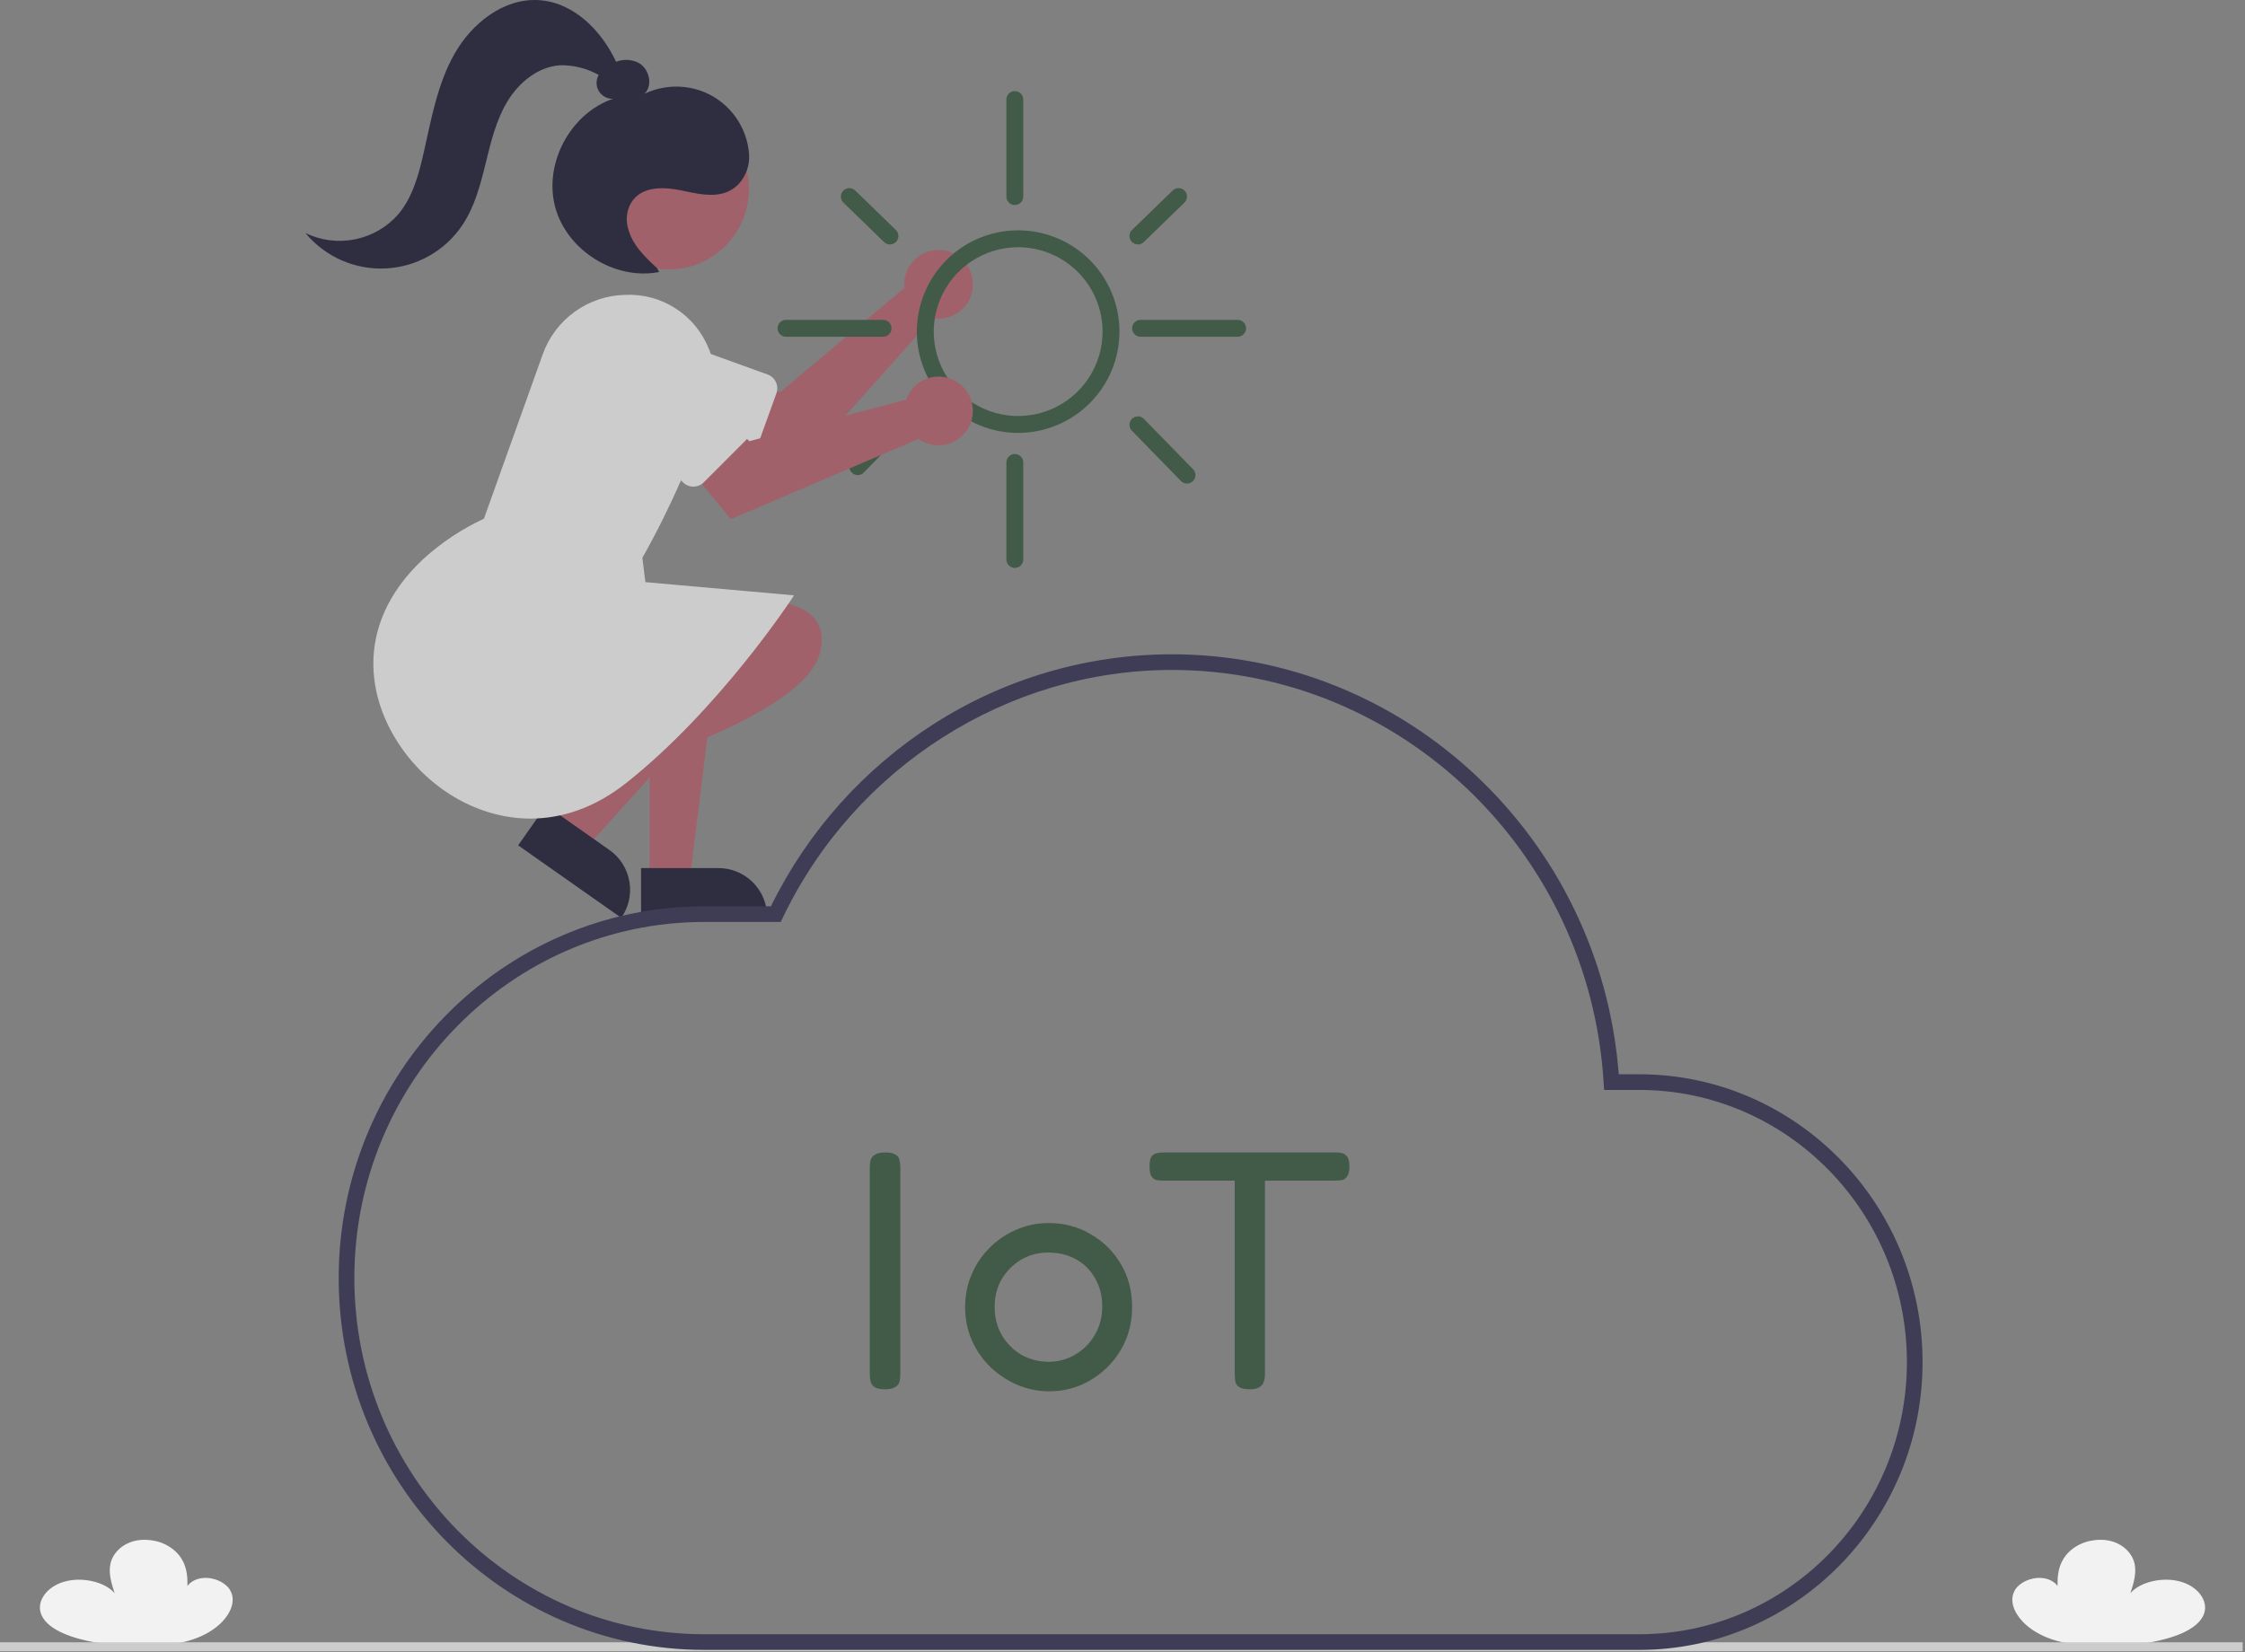 <svg width="860" height="633" viewBox="0 0 860 633" fill="none" xmlns="http://www.w3.org/2000/svg">
<rect x="0" y="0" width="860" height="633" fill="#808080" stroke="none"/>
<g clip-path="url(#clip0_179_134)">
<path d="M797.498 630.206C786.905 629.766 777.254 625.491 772.888 618.868C772.684 618.558 772.492 618.243 772.311 617.925C770.717 615.103 770.219 611.859 771.962 609.078C773.705 606.297 778.062 604.185 782.43 604.624C786.798 605.063 790.215 608.55 788.406 611.31C788.006 605.732 787.671 599.871 792.168 595.016C794.644 592.478 797.873 590.809 801.375 590.258C810.437 588.664 816.453 593.788 817.658 598.958C818.547 602.777 817.319 606.658 816.096 610.437C819.865 605.98 828.828 603.997 835.696 606.102C842.564 608.207 846.369 614.102 844.024 619.002C841.261 624.766 832.05 627.745 823.494 629.32C816.427 630.621 805.833 630.552 797.498 630.206Z" fill="#F2F2F2"/>
<path d="M62.509 630.206C73.102 629.766 82.753 625.491 87.118 618.868C87.323 618.558 87.515 618.243 87.695 617.925C89.289 615.103 89.787 611.859 88.044 609.078C86.301 606.297 81.944 604.185 77.576 604.624C73.208 605.063 69.79 608.55 71.6 611.31C72 605.732 72.335 599.871 67.838 595.016C65.363 592.479 62.133 590.81 58.632 590.258C49.57 588.664 43.554 593.788 42.349 598.958C41.46 602.777 42.688 606.658 43.911 610.437C40.142 605.98 31.179 603.997 24.311 606.102C17.443 608.207 13.637 614.102 15.983 619.002C18.746 624.766 27.957 627.745 36.513 629.32C43.58 630.621 54.173 630.552 62.509 630.206Z" fill="#F2F2F2"/>
<path d="M859.113 629.236H0V632.679H859.113V629.236Z" fill="#CCCCCC"/>
<path d="M346.402 108.212C346.368 108.905 346.389 109.599 346.464 110.289L298.852 150.247L284.652 145.106L274.093 165.52L305.136 180.296L357.188 121.885C359.816 122.361 362.528 122.027 364.961 120.925C367.394 119.823 369.435 118.007 370.811 115.717C372.187 113.428 372.833 110.774 372.664 108.108C372.495 105.442 371.518 102.891 369.864 100.794C368.209 98.696 365.956 97.152 363.402 96.367C360.849 95.582 358.117 95.593 355.57 96.398C353.023 97.203 350.782 98.765 349.144 100.875C347.506 102.985 346.549 105.544 346.401 108.211L346.402 108.212Z" fill="#A0616A"/>
<path d="M282.545 175.313L236.567 158.713C234.477 157.959 232.556 156.8 230.914 155.303C229.271 153.806 227.94 152.001 226.996 149.989C226.051 147.978 225.512 145.8 225.409 143.581C225.306 141.361 225.642 139.143 226.396 137.053C227.15 134.963 228.309 133.042 229.806 131.4C231.303 129.757 233.108 128.426 235.119 127.481C239.182 125.574 243.835 125.358 248.056 126.882L294.034 143.482C295.441 143.99 296.588 145.035 297.224 146.389C297.86 147.743 297.932 149.293 297.424 150.7L297.424 150.701L289.765 171.922C289.255 173.328 288.209 174.474 286.856 175.109C285.502 175.745 283.952 175.818 282.545 175.312L282.545 175.313Z" fill="#CCCCCC"/>
<path d="M248.872 336.988H264.238L271.548 277.718H248.87L248.872 336.988Z" fill="#A0616A"/>
<path d="M293.871 351.257L245.578 351.259L245.577 332.6L275.211 332.599C277.661 332.599 280.088 333.081 282.352 334.019C284.615 334.956 286.672 336.33 288.405 338.063C290.138 339.796 291.512 341.852 292.45 344.116C293.388 346.38 293.871 348.806 293.871 351.257Z" fill="#2F2E41"/>
<path d="M210.896 317.136L223.466 325.974L263.537 281.695L244.986 268.652L210.896 317.136Z" fill="#A0616A"/>
<path d="M237.986 351.661L198.481 323.892L209.21 308.629L233.452 325.669C235.456 327.078 237.163 328.868 238.476 330.937C239.789 333.005 240.681 335.312 241.102 337.726C241.523 340.14 241.465 342.612 240.93 345.003C240.395 347.394 239.395 349.657 237.986 351.661V351.661Z" fill="#2F2E41"/>
<path d="M282.495 230.221C282.495 230.221 320.842 225.697 313.959 250.58C307.076 275.463 230.382 296.954 230.382 296.954L282.495 230.221Z" fill="#A0616A"/>
<path d="M256.101 103.251C273.103 103.251 286.885 89.468 286.885 72.467C286.885 55.465 273.103 41.683 256.101 41.683C239.099 41.683 225.317 55.465 225.317 72.467C225.317 89.468 239.099 103.251 256.101 103.251Z" fill="#A0616A"/>
<path d="M157.928 291.859C140.411 271.459 134.282 240.159 162.216 214.123C169.115 207.851 176.927 202.663 185.384 198.737L207.896 135.774C210.234 129.199 214.522 123.492 220.188 119.417C225.854 115.342 232.627 113.092 239.605 112.966C246.379 112.674 253.078 114.486 258.781 118.154C264.484 121.821 268.912 127.165 271.456 133.45C274.205 139.844 274.52 147.024 272.34 153.634C265.638 174.504 256.836 194.64 246.071 213.734L247.235 223.047L304.142 228.105L303.611 228.968C303.334 229.418 275.483 271.853 239.853 300.02C227.67 309.65 215.073 313.642 203.183 313.641C185.154 313.645 168.756 304.466 157.928 291.859Z" fill="#CCCCCC"/>
<path d="M152.558 82.125C158.004 75.635 160.34 67.147 162.22 58.885C165.193 45.814 167.494 32.298 174.1 20.634C180.706 8.968 192.845 -0.697 206.23 0.039C219.539 0.771 230.298 11.478 236.009 23.66C237.392 23.124 238.872 22.883 240.353 22.955C241.835 23.026 243.284 23.408 244.609 24.075C248.725 26.329 250.264 32.736 246.838 35.944C250.442 34.229 254.366 33.29 258.356 33.191C262.346 33.092 266.312 33.833 269.997 35.367C274.735 37.385 278.825 40.67 281.817 44.861C284.808 49.053 286.586 53.988 286.954 59.124C287.097 61.209 286.811 63.301 286.113 65.271C285.415 67.24 284.32 69.045 282.896 70.574C276.99 76.654 268.636 74.558 261.208 73.008C254.192 71.546 245.647 71.15 241.694 77.835C240.137 80.621 239.7 83.896 240.475 86.991C241.989 93.664 246.93 98.312 251.723 102.761L252.507 104.217C235.583 107.517 217.107 95.959 212.663 79.298C208.219 62.637 218.503 43.416 234.825 37.858C233.738 37.893 232.662 37.637 231.708 37.117C230.753 36.596 229.955 35.83 229.396 34.897C228.837 33.965 228.538 32.899 228.529 31.812C228.52 30.725 228.802 29.655 229.345 28.713C224.828 26.181 219.717 24.904 214.54 25.014C206.109 25.567 198.813 31.568 194.425 38.789C190.037 46.01 188.05 54.389 186.038 62.596C184.026 70.803 181.848 79.165 177.156 86.196C173.907 91.063 169.564 95.103 164.476 97.994C159.388 100.885 153.695 102.547 147.85 102.847C142.006 103.146 136.173 102.076 130.815 99.721C125.458 97.366 120.725 93.791 116.995 89.282C122.89 92.141 129.56 92.989 135.982 91.696C142.405 90.404 148.228 87.042 152.558 82.125Z" fill="#2F2E41"/>
<path d="M390.029 165.866C382.354 165.866 374.851 163.59 368.469 159.326C362.088 155.062 357.114 149.001 354.177 141.91C351.239 134.819 350.471 127.016 351.968 119.489C353.466 111.961 357.162 105.046 362.589 99.619C368.016 94.192 374.931 90.496 382.458 88.999C389.986 87.501 397.789 88.27 404.88 91.207C411.971 94.144 418.031 99.118 422.296 105.5C426.56 111.881 428.836 119.384 428.836 127.059C428.824 137.348 424.732 147.212 417.456 154.487C410.181 161.762 400.318 165.854 390.029 165.866ZM390.029 94.721C383.633 94.721 377.381 96.617 372.063 100.171C366.745 103.724 362.6 108.775 360.152 114.684C357.704 120.593 357.064 127.095 358.312 133.369C359.56 139.642 362.639 145.404 367.162 149.927C371.685 154.449 377.447 157.529 383.72 158.777C389.993 160.025 396.496 159.384 402.405 156.937C408.314 154.489 413.364 150.344 416.918 145.026C420.471 139.708 422.368 133.455 422.368 127.059C422.358 118.486 418.948 110.266 412.885 104.203C406.823 98.141 398.603 94.73 390.029 94.721Z" fill="#415B48"/>
<path d="M388.756 78.552C387.898 78.552 387.075 78.211 386.469 77.605C385.862 76.998 385.522 76.176 385.522 75.318V38.128C385.522 37.271 385.862 36.448 386.469 35.842C387.075 35.235 387.898 34.895 388.756 34.895C389.613 34.895 390.436 35.235 391.042 35.842C391.649 36.448 391.99 37.271 391.99 38.128V75.318C391.989 76.176 391.649 76.998 391.042 77.605C390.436 78.211 389.613 78.552 388.756 78.552Z" fill="#415B48"/>
<path d="M338.287 129.021H301.098C300.24 129.021 299.417 128.68 298.811 128.073C298.204 127.467 297.864 126.644 297.864 125.787C297.864 124.929 298.204 124.106 298.811 123.5C299.417 122.893 300.24 122.553 301.098 122.553H338.287C339.145 122.553 339.967 122.893 340.574 123.5C341.18 124.106 341.521 124.929 341.521 125.787C341.521 126.644 341.18 127.467 340.574 128.073C339.967 128.68 339.145 129.021 338.287 129.021H338.287Z" fill="#415B48"/>
<path d="M474.11 129.021H436.92C436.063 129.021 435.24 128.68 434.634 128.073C434.027 127.467 433.687 126.644 433.687 125.787C433.687 124.929 434.027 124.106 434.634 123.5C435.24 122.893 436.063 122.553 436.92 122.553H474.11C474.968 122.553 475.79 122.893 476.397 123.5C477.003 124.106 477.344 124.929 477.344 125.787C477.344 126.644 477.003 127.467 476.397 128.073C475.79 128.68 474.968 129.021 474.11 129.021Z" fill="#415B48"/>
<path d="M435.899 93.662C435.255 93.662 434.626 93.469 434.092 93.11C433.558 92.75 433.144 92.239 432.902 91.642C432.66 91.046 432.602 90.391 432.734 89.761C432.867 89.131 433.185 88.555 433.647 88.106L449.221 72.997C449.526 72.7 449.886 72.466 450.281 72.309C450.676 72.152 451.098 72.074 451.523 72.08C451.948 72.087 452.368 72.176 452.758 72.345C453.149 72.513 453.502 72.757 453.798 73.062C454.094 73.367 454.327 73.728 454.483 74.123C454.64 74.519 454.717 74.941 454.71 75.366C454.703 75.791 454.613 76.21 454.444 76.601C454.275 76.991 454.03 77.344 453.725 77.639L438.15 92.749C437.548 93.335 436.74 93.663 435.899 93.662Z" fill="#415B48"/>
<path d="M340.926 93.662C340.085 93.663 339.277 93.335 338.674 92.749L323.1 77.639C322.794 77.344 322.55 76.991 322.381 76.601C322.211 76.21 322.121 75.791 322.114 75.366C322.107 74.941 322.184 74.519 322.341 74.123C322.497 73.728 322.73 73.367 323.026 73.062C323.322 72.757 323.676 72.513 324.066 72.345C324.456 72.176 324.876 72.087 325.301 72.08C325.726 72.074 326.148 72.152 326.543 72.309C326.938 72.466 327.299 72.7 327.603 72.997L343.177 88.106C343.639 88.555 343.957 89.131 344.09 89.761C344.223 90.391 344.165 91.046 343.923 91.642C343.681 92.239 343.266 92.75 342.732 93.11C342.199 93.469 341.569 93.662 340.926 93.662Z" fill="#415B48"/>
<path d="M328.585 182.036C327.95 182.036 327.329 181.848 326.799 181.497C326.269 181.146 325.855 180.646 325.607 180.061C325.36 179.476 325.29 178.831 325.407 178.206C325.524 177.581 325.822 177.005 326.265 176.549L341.839 160.51C342.437 159.896 343.254 159.544 344.111 159.532C344.969 159.519 345.796 159.848 346.411 160.445C347.026 161.043 347.379 161.86 347.392 162.717C347.405 163.574 347.077 164.401 346.48 165.017L330.906 181.055C330.604 181.366 330.244 181.613 329.845 181.781C329.447 181.95 329.018 182.036 328.585 182.036Z" fill="#415B48"/>
<path d="M454.707 185.27C454.275 185.271 453.848 185.185 453.45 185.017C453.053 184.85 452.693 184.604 452.393 184.294L433.585 165.022C433.287 164.718 433.053 164.359 432.895 163.964C432.736 163.57 432.657 163.148 432.662 162.723C432.667 162.298 432.756 161.879 432.923 161.488C433.09 161.097 433.333 160.743 433.637 160.446C433.941 160.15 434.301 159.916 434.696 159.758C435.091 159.6 435.512 159.522 435.937 159.528C436.362 159.533 436.782 159.622 437.172 159.79C437.563 159.958 437.916 160.201 438.213 160.506L457.021 179.778C457.465 180.233 457.766 180.81 457.884 181.435C458.003 182.06 457.934 182.706 457.687 183.292C457.44 183.879 457.025 184.379 456.495 184.731C455.965 185.083 455.343 185.27 454.707 185.27Z" fill="#415B48"/>
<path d="M388.756 217.609C387.898 217.608 387.075 217.268 386.469 216.661C385.862 216.055 385.522 215.232 385.522 214.375V177.185C385.522 176.76 385.605 176.34 385.768 175.947C385.93 175.555 386.169 175.199 386.469 174.898C386.769 174.598 387.126 174.36 387.518 174.197C387.91 174.035 388.331 173.951 388.756 173.951C389.18 173.951 389.601 174.035 389.993 174.197C390.386 174.36 390.742 174.598 391.042 174.898C391.343 175.199 391.581 175.555 391.743 175.947C391.906 176.34 391.99 176.76 391.99 177.185V214.375C391.989 215.232 391.649 216.055 391.042 216.661C390.436 217.268 389.613 217.608 388.756 217.609Z" fill="#415B48"/>
<path d="M347.945 151.202C347.62 151.815 347.344 152.452 347.119 153.108L287.036 169.041L276.369 158.352L258.134 172.341L279.953 198.911L351.896 168.163C354.073 169.712 356.669 170.561 359.34 170.599C362.011 170.636 364.63 169.859 366.849 168.371C369.067 166.884 370.781 164.756 371.76 162.271C372.74 159.786 372.941 157.061 372.335 154.46C371.728 151.858 370.345 149.503 368.367 147.707C366.39 145.911 363.913 144.76 361.265 144.406C358.617 144.052 355.924 144.513 353.545 145.727C351.165 146.941 349.212 148.85 347.944 151.201L347.945 151.202Z" fill="#A0616A"/>
<path d="M261.621 184.798L227.058 150.23C225.486 148.659 224.238 146.794 223.387 144.741C222.536 142.688 222.097 140.487 222.097 138.264C222.096 136.041 222.533 133.84 223.384 131.787C224.234 129.733 225.481 127.867 227.052 126.296C228.624 124.724 230.49 123.477 232.544 122.627C234.597 121.777 236.798 121.339 239.021 121.34C241.244 121.34 243.444 121.779 245.498 122.63C247.551 123.481 249.416 124.729 250.987 126.301L285.552 160.866C286.61 161.924 287.204 163.358 287.204 164.853C287.204 166.349 286.611 167.783 285.553 168.841L285.552 168.842L269.599 184.796C268.54 185.852 267.106 186.445 265.611 186.445C264.115 186.445 262.681 185.852 261.622 184.796L261.621 184.798Z" fill="#CCCCCC"/>
<path d="M627.927 632.155H269.844C192.593 632.155 129.744 568.249 129.744 489.697C129.744 411.146 192.593 347.24 269.844 347.24H295.319C309.334 318.664 330.931 294.488 357.751 277.352C384.964 259.952 416.586 250.702 448.886 250.692C538.478 250.692 613.154 321.145 620.104 411.605H627.927C687.785 411.605 736.484 461.074 736.484 521.88C736.484 582.686 687.785 632.155 627.927 632.155ZM269.844 353.24C195.901 353.24 135.744 414.454 135.744 489.697C135.744 564.94 195.901 626.155 269.844 626.155H627.927C684.477 626.155 730.484 579.377 730.484 521.88C730.484 464.382 684.477 417.605 627.927 417.605H614.482L614.31 414.788C608.904 326.136 536.241 256.692 448.886 256.692C385.982 256.692 327.503 293.921 299.903 351.536L299.087 353.24H269.844Z" fill="#3F3D56"/>
<path d="M339.04 532.3C337.307 532.3 336.007 532.04 335.14 531.52C334.36 531.086 333.84 530.436 333.58 529.57C333.32 528.616 333.19 527.533 333.19 526.32V447.41C333.19 446.196 333.32 445.156 333.58 444.29C333.927 443.423 334.49 442.773 335.27 442.34C336.137 441.82 337.437 441.56 339.17 441.56C340.903 441.56 342.16 441.82 342.94 442.34C343.807 442.773 344.327 443.423 344.5 444.29C344.76 445.156 344.89 446.24 344.89 447.54V526.45C344.89 527.663 344.76 528.703 344.5 529.57C344.24 530.436 343.677 531.086 342.81 531.52C342.03 532.04 340.773 532.3 339.04 532.3Z" fill="#415B48"/>
<path d="M401.955 533.08C397.708 533.08 393.635 532.256 389.735 530.61C385.922 528.963 382.498 526.71 379.465 523.85C376.432 520.903 374.048 517.48 372.315 513.58C370.582 509.68 369.715 505.433 369.715 500.84C369.715 496.333 370.538 492.173 372.185 488.36C373.832 484.46 376.128 481.036 379.075 478.09C382.022 475.143 385.402 472.846 389.215 471.2C393.115 469.466 397.275 468.6 401.695 468.6C407.675 468.6 413.048 470.03 417.815 472.89C422.668 475.663 426.525 479.476 429.385 484.33C432.245 489.183 433.675 494.643 433.675 500.71C433.675 505.476 432.808 509.853 431.075 513.84C429.342 517.74 427.002 521.12 424.055 523.98C421.108 526.84 417.728 529.093 413.915 530.74C410.102 532.3 406.115 533.08 401.955 533.08ZM401.695 521.77C405.335 521.77 408.715 520.86 411.835 519.04C414.955 517.22 417.468 514.706 419.375 511.5C421.282 508.293 422.235 504.653 422.235 500.58C422.235 496.506 421.325 492.91 419.505 489.79C417.772 486.67 415.345 484.243 412.225 482.51C409.105 480.776 405.552 479.91 401.565 479.91C397.752 479.91 394.285 480.82 391.165 482.64C388.132 484.46 385.662 486.93 383.755 490.05C381.935 493.17 381.025 496.723 381.025 500.71C381.025 504.87 381.978 508.553 383.885 511.76C385.792 514.88 388.305 517.35 391.425 519.17C394.632 520.903 398.055 521.77 401.695 521.77Z" fill="#415B48"/>
<path d="M511.734 441.56C512.86 441.56 513.77 441.69 514.464 441.95C515.244 442.21 515.85 442.73 516.284 443.51C516.717 444.203 516.934 445.373 516.934 447.02C516.934 448.58 516.674 449.75 516.154 450.53C515.72 451.31 515.114 451.83 514.334 452.09C513.554 452.263 512.6 452.35 511.474 452.35H484.564V526.58C484.564 527.706 484.39 528.703 484.044 529.57C483.784 530.436 483.22 531.086 482.354 531.52C481.574 532.04 480.36 532.3 478.714 532.3C476.98 532.3 475.68 532.04 474.814 531.52C474.034 531.086 473.514 530.436 473.254 529.57C473.08 528.616 472.994 527.576 472.994 526.45V452.35H445.694C444.567 452.35 443.614 452.263 442.834 452.09C442.054 451.83 441.447 451.31 441.014 450.53C440.58 449.75 440.364 448.58 440.364 447.02C440.364 445.373 440.537 444.203 440.884 443.51C441.317 442.73 441.924 442.21 442.704 441.95C443.57 441.69 444.524 441.56 445.564 441.56H511.734Z" fill="#415B48"/>
</g>
<defs>
<clipPath id="clip0_179_134">
<rect width="859.113" height="632.68" fill="white"/>
</clipPath>
</defs>
</svg>

